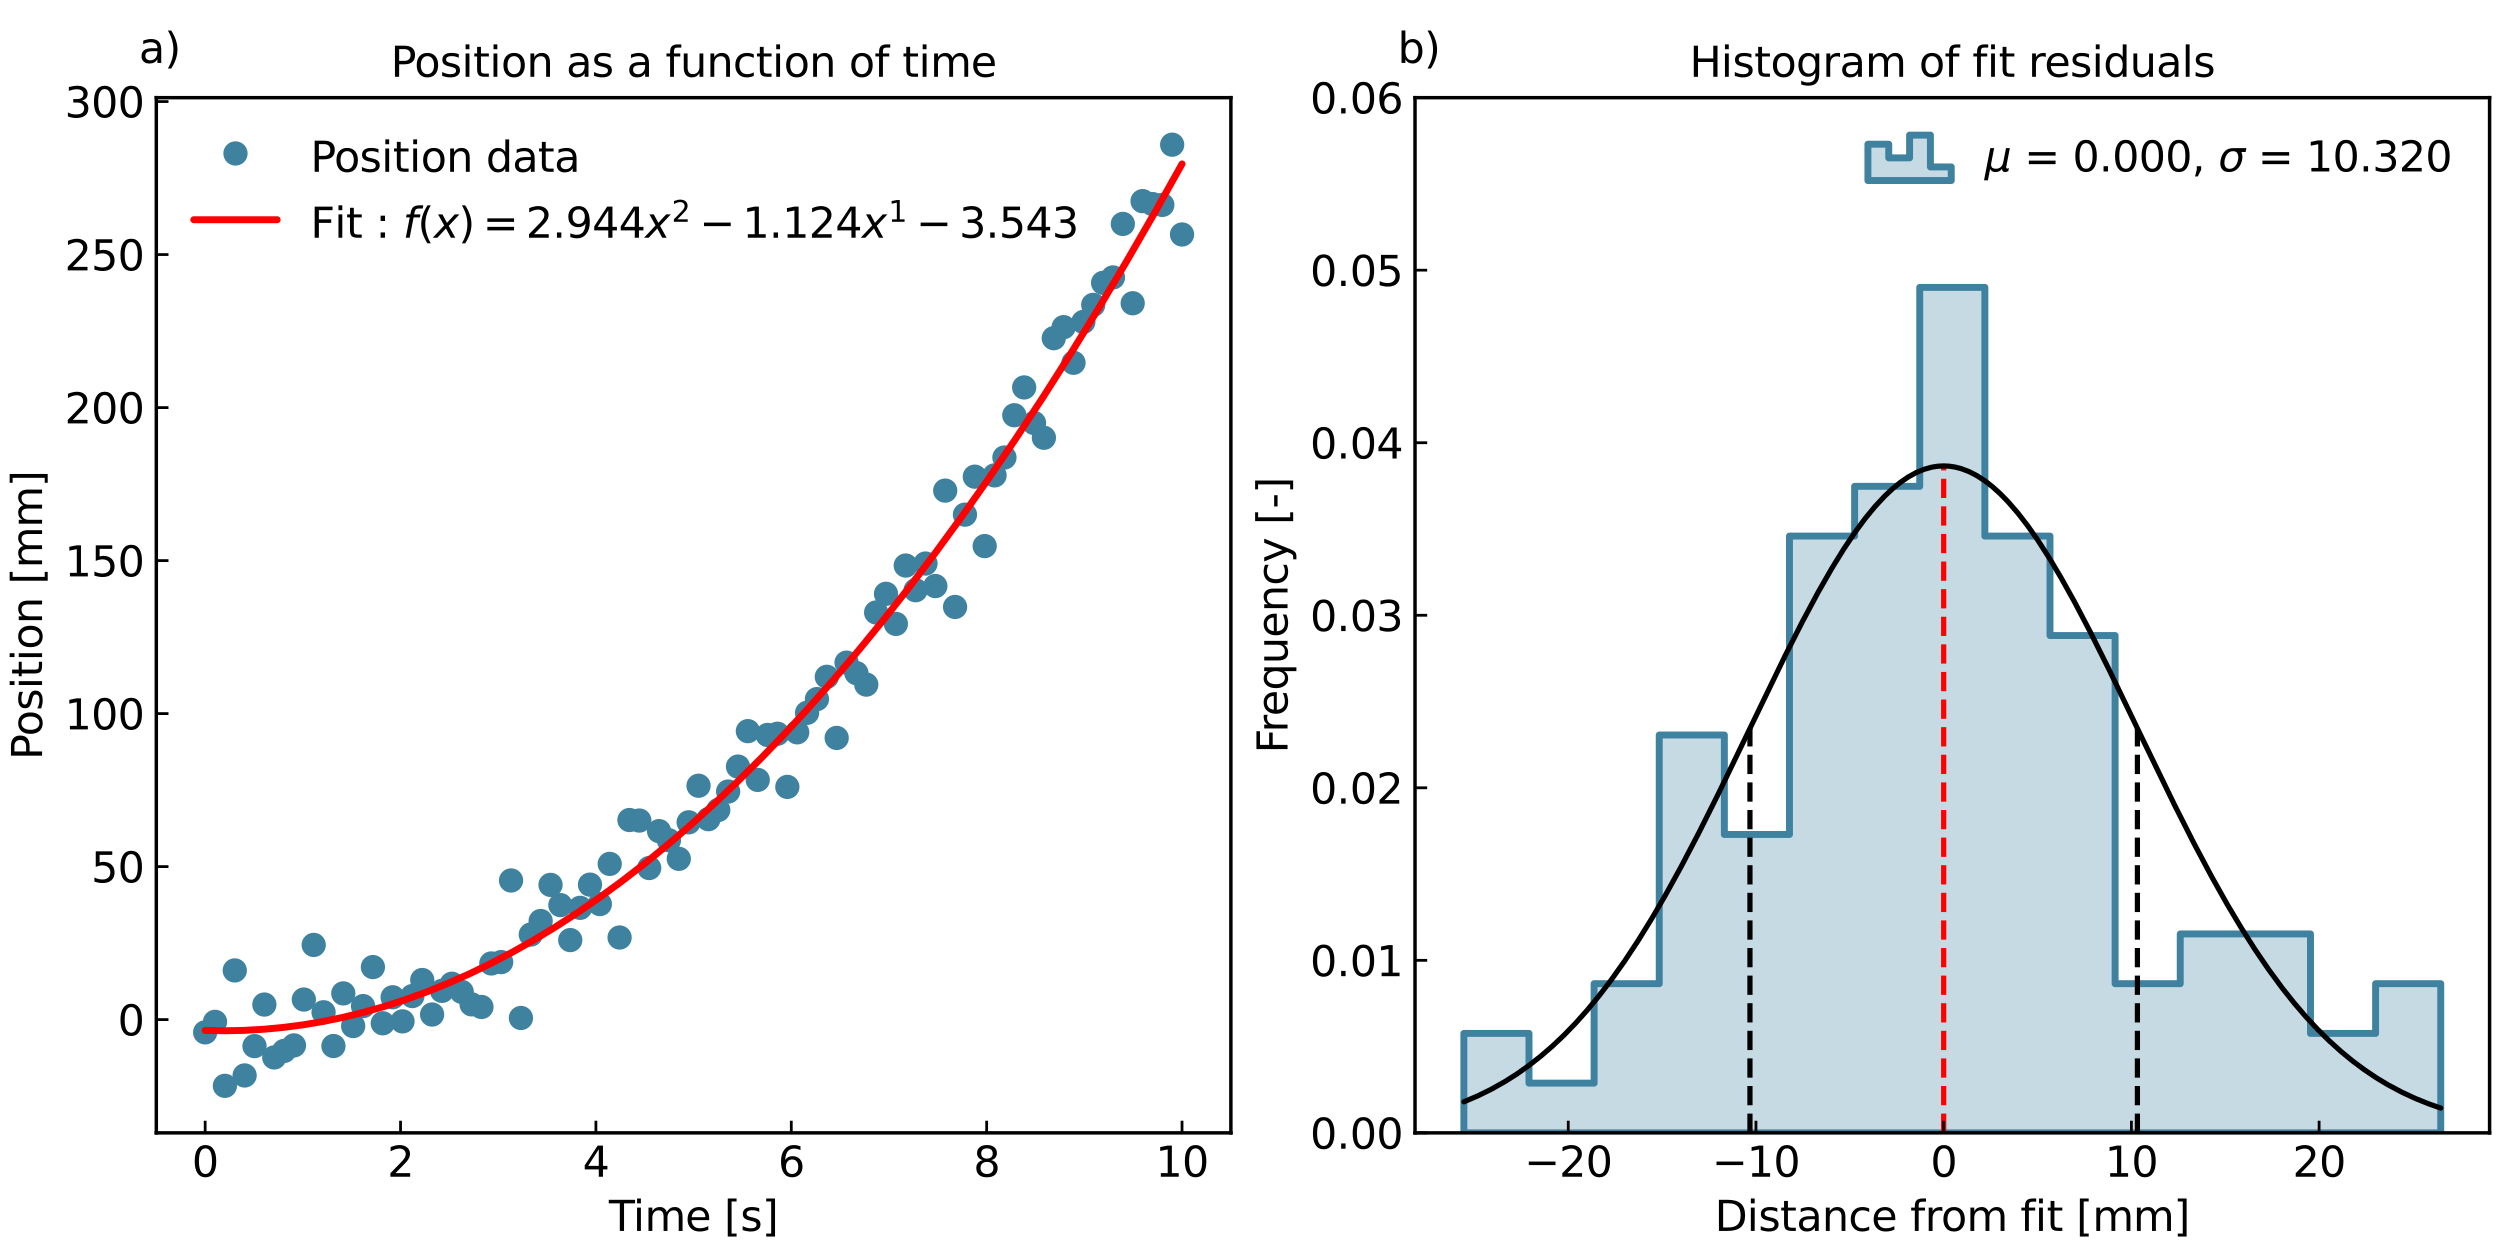<?xml version="1.0" encoding="utf-8" standalone="no"?>
<!DOCTYPE svg PUBLIC "-//W3C//DTD SVG 1.1//EN"
  "http://www.w3.org/Graphics/SVG/1.1/DTD/svg11.dtd">
<svg xmlns:xlink="http://www.w3.org/1999/xlink" width="720pt" height="360pt" viewBox="0 0 720 360" xmlns="http://www.w3.org/2000/svg" version="1.1">
 <defs>
  <style type="text/css">*{stroke-linejoin: round; stroke-linecap: butt}</style>
 </defs>
 <g id="figure_1">
  <g id="patch_1">
   <path d="M 0 360 
L 720 360 
L 720 0 
L 0 0 
z
" style="fill: #ffffff"/>
  </g>
  <g id="axes_1">
   <g id="patch_2">
    <path d="M 45.019 326.272 
L 354.493 326.272 
L 354.493 28.119 
L 45.019 28.119 
z
" style="fill: #ffffff"/>
   </g>
   <g id="matplotlib.axis_1">
    <g id="xtick_1">
     <g id="line2d_1">
      <defs>
       <path id="maa15390a62" d="M 0 0 
L 0 -3.5 
" style="stroke: #000000; stroke-width: 0.8"/>
      </defs>
      <g>
       <use xlink:href="#maa15390a62" x="59.086" y="326.272" style="stroke: #000000; stroke-width: 0.8"/>
      </g>
     </g>
     <g id="text_1">
      <!-- 0 -->
      <g transform="translate(55.268 338.89) scale(0.12 -0.12)">
       <defs>
        <path id="DejaVuSans-30" d="M 2034 4250 
Q 1547 4250 1301 3770 
Q 1056 3291 1056 2328 
Q 1056 1369 1301 889 
Q 1547 409 2034 409 
Q 2525 409 2770 889 
Q 3016 1369 3016 2328 
Q 3016 3291 2770 3770 
Q 2525 4250 2034 4250 
z
M 2034 4750 
Q 2819 4750 3233 4129 
Q 3647 3509 3647 2328 
Q 3647 1150 3233 529 
Q 2819 -91 2034 -91 
Q 1250 -91 836 529 
Q 422 1150 422 2328 
Q 422 3509 836 4129 
Q 1250 4750 2034 4750 
z
" transform="scale(0.016)"/>
       </defs>
       <use xlink:href="#DejaVuSans-30"/>
      </g>
     </g>
    </g>
    <g id="xtick_2">
     <g id="line2d_2">
      <g>
       <use xlink:href="#maa15390a62" x="115.354" y="326.272" style="stroke: #000000; stroke-width: 0.8"/>
      </g>
     </g>
     <g id="text_2">
      <!-- 2 -->
      <g transform="translate(111.537 338.89) scale(0.12 -0.12)">
       <defs>
        <path id="DejaVuSans-32" d="M 1228 531 
L 3431 531 
L 3431 0 
L 469 0 
L 469 531 
Q 828 903 1448 1529 
Q 2069 2156 2228 2338 
Q 2531 2678 2651 2914 
Q 2772 3150 2772 3378 
Q 2772 3750 2511 3984 
Q 2250 4219 1831 4219 
Q 1534 4219 1204 4116 
Q 875 4013 500 3803 
L 500 4441 
Q 881 4594 1212 4672 
Q 1544 4750 1819 4750 
Q 2544 4750 2975 4387 
Q 3406 4025 3406 3419 
Q 3406 3131 3298 2873 
Q 3191 2616 2906 2266 
Q 2828 2175 2409 1742 
Q 1991 1309 1228 531 
z
" transform="scale(0.016)"/>
       </defs>
       <use xlink:href="#DejaVuSans-32"/>
      </g>
     </g>
    </g>
    <g id="xtick_3">
     <g id="line2d_3">
      <g>
       <use xlink:href="#maa15390a62" x="171.622" y="326.272" style="stroke: #000000; stroke-width: 0.8"/>
      </g>
     </g>
     <g id="text_3">
      <!-- 4 -->
      <g transform="translate(167.805 338.89) scale(0.12 -0.12)">
       <defs>
        <path id="DejaVuSans-34" d="M 2419 4116 
L 825 1625 
L 2419 1625 
L 2419 4116 
z
M 2253 4666 
L 3047 4666 
L 3047 1625 
L 3713 1625 
L 3713 1100 
L 3047 1100 
L 3047 0 
L 2419 0 
L 2419 1100 
L 313 1100 
L 313 1709 
L 2253 4666 
z
" transform="scale(0.016)"/>
       </defs>
       <use xlink:href="#DejaVuSans-34"/>
      </g>
     </g>
    </g>
    <g id="xtick_4">
     <g id="line2d_4">
      <g>
       <use xlink:href="#maa15390a62" x="227.89" y="326.272" style="stroke: #000000; stroke-width: 0.8"/>
      </g>
     </g>
     <g id="text_4">
      <!-- 6 -->
      <g transform="translate(224.073 338.89) scale(0.12 -0.12)">
       <defs>
        <path id="DejaVuSans-36" d="M 2113 2584 
Q 1688 2584 1439 2293 
Q 1191 2003 1191 1497 
Q 1191 994 1439 701 
Q 1688 409 2113 409 
Q 2538 409 2786 701 
Q 3034 994 3034 1497 
Q 3034 2003 2786 2293 
Q 2538 2584 2113 2584 
z
M 3366 4563 
L 3366 3988 
Q 3128 4100 2886 4159 
Q 2644 4219 2406 4219 
Q 1781 4219 1451 3797 
Q 1122 3375 1075 2522 
Q 1259 2794 1537 2939 
Q 1816 3084 2150 3084 
Q 2853 3084 3261 2657 
Q 3669 2231 3669 1497 
Q 3669 778 3244 343 
Q 2819 -91 2113 -91 
Q 1303 -91 875 529 
Q 447 1150 447 2328 
Q 447 3434 972 4092 
Q 1497 4750 2381 4750 
Q 2619 4750 2861 4703 
Q 3103 4656 3366 4563 
z
" transform="scale(0.016)"/>
       </defs>
       <use xlink:href="#DejaVuSans-36"/>
      </g>
     </g>
    </g>
    <g id="xtick_5">
     <g id="line2d_5">
      <g>
       <use xlink:href="#maa15390a62" x="284.158" y="326.272" style="stroke: #000000; stroke-width: 0.8"/>
      </g>
     </g>
     <g id="text_5">
      <!-- 8 -->
      <g transform="translate(280.341 338.89) scale(0.12 -0.12)">
       <defs>
        <path id="DejaVuSans-38" d="M 2034 2216 
Q 1584 2216 1326 1975 
Q 1069 1734 1069 1313 
Q 1069 891 1326 650 
Q 1584 409 2034 409 
Q 2484 409 2743 651 
Q 3003 894 3003 1313 
Q 3003 1734 2745 1975 
Q 2488 2216 2034 2216 
z
M 1403 2484 
Q 997 2584 770 2862 
Q 544 3141 544 3541 
Q 544 4100 942 4425 
Q 1341 4750 2034 4750 
Q 2731 4750 3128 4425 
Q 3525 4100 3525 3541 
Q 3525 3141 3298 2862 
Q 3072 2584 2669 2484 
Q 3125 2378 3379 2068 
Q 3634 1759 3634 1313 
Q 3634 634 3220 271 
Q 2806 -91 2034 -91 
Q 1263 -91 848 271 
Q 434 634 434 1313 
Q 434 1759 690 2068 
Q 947 2378 1403 2484 
z
M 1172 3481 
Q 1172 3119 1398 2916 
Q 1625 2713 2034 2713 
Q 2441 2713 2670 2916 
Q 2900 3119 2900 3481 
Q 2900 3844 2670 4047 
Q 2441 4250 2034 4250 
Q 1625 4250 1398 4047 
Q 1172 3844 1172 3481 
z
" transform="scale(0.016)"/>
       </defs>
       <use xlink:href="#DejaVuSans-38"/>
      </g>
     </g>
    </g>
    <g id="xtick_6">
     <g id="line2d_6">
      <g>
       <use xlink:href="#maa15390a62" x="340.426" y="326.272" style="stroke: #000000; stroke-width: 0.8"/>
      </g>
     </g>
     <g id="text_6">
      <!-- 10 -->
      <g transform="translate(332.791 338.89) scale(0.12 -0.12)">
       <defs>
        <path id="DejaVuSans-31" d="M 794 531 
L 1825 531 
L 1825 4091 
L 703 3866 
L 703 4441 
L 1819 4666 
L 2450 4666 
L 2450 531 
L 3481 531 
L 3481 0 
L 794 0 
L 794 531 
z
" transform="scale(0.016)"/>
       </defs>
       <use xlink:href="#DejaVuSans-31"/>
       <use xlink:href="#DejaVuSans-30" x="63.623"/>
      </g>
     </g>
    </g>
    <g id="text_7">
     <!-- Time [s] -->
     <g transform="translate(175.361 354.504) scale(0.12 -0.12)">
      <defs>
       <path id="DejaVuSans-54" d="M -19 4666 
L 3928 4666 
L 3928 4134 
L 2272 4134 
L 2272 0 
L 1638 0 
L 1638 4134 
L -19 4134 
L -19 4666 
z
" transform="scale(0.016)"/>
       <path id="DejaVuSans-69" d="M 603 3500 
L 1178 3500 
L 1178 0 
L 603 0 
L 603 3500 
z
M 603 4863 
L 1178 4863 
L 1178 4134 
L 603 4134 
L 603 4863 
z
" transform="scale(0.016)"/>
       <path id="DejaVuSans-6d" d="M 3328 2828 
Q 3544 3216 3844 3400 
Q 4144 3584 4550 3584 
Q 5097 3584 5394 3201 
Q 5691 2819 5691 2113 
L 5691 0 
L 5113 0 
L 5113 2094 
Q 5113 2597 4934 2840 
Q 4756 3084 4391 3084 
Q 3944 3084 3684 2787 
Q 3425 2491 3425 1978 
L 3425 0 
L 2847 0 
L 2847 2094 
Q 2847 2600 2669 2842 
Q 2491 3084 2119 3084 
Q 1678 3084 1418 2786 
Q 1159 2488 1159 1978 
L 1159 0 
L 581 0 
L 581 3500 
L 1159 3500 
L 1159 2956 
Q 1356 3278 1631 3431 
Q 1906 3584 2284 3584 
Q 2666 3584 2933 3390 
Q 3200 3197 3328 2828 
z
" transform="scale(0.016)"/>
       <path id="DejaVuSans-65" d="M 3597 1894 
L 3597 1613 
L 953 1613 
Q 991 1019 1311 708 
Q 1631 397 2203 397 
Q 2534 397 2845 478 
Q 3156 559 3463 722 
L 3463 178 
Q 3153 47 2828 -22 
Q 2503 -91 2169 -91 
Q 1331 -91 842 396 
Q 353 884 353 1716 
Q 353 2575 817 3079 
Q 1281 3584 2069 3584 
Q 2775 3584 3186 3129 
Q 3597 2675 3597 1894 
z
M 3022 2063 
Q 3016 2534 2758 2815 
Q 2500 3097 2075 3097 
Q 1594 3097 1305 2825 
Q 1016 2553 972 2059 
L 3022 2063 
z
" transform="scale(0.016)"/>
       <path id="DejaVuSans-20" transform="scale(0.016)"/>
       <path id="DejaVuSans-5b" d="M 550 4863 
L 1875 4863 
L 1875 4416 
L 1125 4416 
L 1125 -397 
L 1875 -397 
L 1875 -844 
L 550 -844 
L 550 4863 
z
" transform="scale(0.016)"/>
       <path id="DejaVuSans-73" d="M 2834 3397 
L 2834 2853 
Q 2591 2978 2328 3040 
Q 2066 3103 1784 3103 
Q 1356 3103 1142 2972 
Q 928 2841 928 2578 
Q 928 2378 1081 2264 
Q 1234 2150 1697 2047 
L 1894 2003 
Q 2506 1872 2764 1633 
Q 3022 1394 3022 966 
Q 3022 478 2636 193 
Q 2250 -91 1575 -91 
Q 1294 -91 989 -36 
Q 684 19 347 128 
L 347 722 
Q 666 556 975 473 
Q 1284 391 1588 391 
Q 1994 391 2212 530 
Q 2431 669 2431 922 
Q 2431 1156 2273 1281 
Q 2116 1406 1581 1522 
L 1381 1569 
Q 847 1681 609 1914 
Q 372 2147 372 2553 
Q 372 3047 722 3315 
Q 1072 3584 1716 3584 
Q 2034 3584 2315 3537 
Q 2597 3491 2834 3397 
z
" transform="scale(0.016)"/>
       <path id="DejaVuSans-5d" d="M 1947 4863 
L 1947 -844 
L 622 -844 
L 622 -397 
L 1369 -397 
L 1369 4416 
L 622 4416 
L 622 4863 
L 1947 4863 
z
" transform="scale(0.016)"/>
      </defs>
      <use xlink:href="#DejaVuSans-54"/>
      <use xlink:href="#DejaVuSans-69" x="57.959"/>
      <use xlink:href="#DejaVuSans-6d" x="85.742"/>
      <use xlink:href="#DejaVuSans-65" x="183.154"/>
      <use xlink:href="#DejaVuSans-20" x="244.678"/>
      <use xlink:href="#DejaVuSans-5b" x="276.465"/>
      <use xlink:href="#DejaVuSans-73" x="315.479"/>
      <use xlink:href="#DejaVuSans-5d" x="367.578"/>
     </g>
    </g>
   </g>
   <g id="matplotlib.axis_2">
    <g id="ytick_1">
     <g id="line2d_7">
      <defs>
       <path id="m9b44c874b3" d="M 0 0 
L 3.5 0 
" style="stroke: #000000; stroke-width: 0.8"/>
      </defs>
      <g>
       <use xlink:href="#m9b44c874b3" x="45.019" y="293.645" style="stroke: #000000; stroke-width: 0.8"/>
      </g>
     </g>
     <g id="text_8">
      <!-- 0 -->
      <g transform="translate(33.884 298.204) scale(0.12 -0.12)">
       <use xlink:href="#DejaVuSans-30"/>
      </g>
     </g>
    </g>
    <g id="ytick_2">
     <g id="line2d_8">
      <g>
       <use xlink:href="#m9b44c874b3" x="45.019" y="249.579" style="stroke: #000000; stroke-width: 0.8"/>
      </g>
     </g>
     <g id="text_9">
      <!-- 50 -->
      <g transform="translate(26.249 254.139) scale(0.12 -0.12)">
       <defs>
        <path id="DejaVuSans-35" d="M 691 4666 
L 3169 4666 
L 3169 4134 
L 1269 4134 
L 1269 2991 
Q 1406 3038 1543 3061 
Q 1681 3084 1819 3084 
Q 2600 3084 3056 2656 
Q 3513 2228 3513 1497 
Q 3513 744 3044 326 
Q 2575 -91 1722 -91 
Q 1428 -91 1123 -41 
Q 819 9 494 109 
L 494 744 
Q 775 591 1075 516 
Q 1375 441 1709 441 
Q 2250 441 2565 725 
Q 2881 1009 2881 1497 
Q 2881 1984 2565 2268 
Q 2250 2553 1709 2553 
Q 1456 2553 1204 2497 
Q 953 2441 691 2322 
L 691 4666 
z
" transform="scale(0.016)"/>
       </defs>
       <use xlink:href="#DejaVuSans-35"/>
       <use xlink:href="#DejaVuSans-30" x="63.623"/>
      </g>
     </g>
    </g>
    <g id="ytick_3">
     <g id="line2d_9">
      <g>
       <use xlink:href="#m9b44c874b3" x="45.019" y="205.514" style="stroke: #000000; stroke-width: 0.8"/>
      </g>
     </g>
     <g id="text_10">
      <!-- 100 -->
      <g transform="translate(18.614 210.073) scale(0.12 -0.12)">
       <use xlink:href="#DejaVuSans-31"/>
       <use xlink:href="#DejaVuSans-30" x="63.623"/>
       <use xlink:href="#DejaVuSans-30" x="127.246"/>
      </g>
     </g>
    </g>
    <g id="ytick_4">
     <g id="line2d_10">
      <g>
       <use xlink:href="#m9b44c874b3" x="45.019" y="161.448" style="stroke: #000000; stroke-width: 0.8"/>
      </g>
     </g>
     <g id="text_11">
      <!-- 150 -->
      <g transform="translate(18.614 166.007) scale(0.12 -0.12)">
       <use xlink:href="#DejaVuSans-31"/>
       <use xlink:href="#DejaVuSans-35" x="63.623"/>
       <use xlink:href="#DejaVuSans-30" x="127.246"/>
      </g>
     </g>
    </g>
    <g id="ytick_5">
     <g id="line2d_11">
      <g>
       <use xlink:href="#m9b44c874b3" x="45.019" y="117.383" style="stroke: #000000; stroke-width: 0.8"/>
      </g>
     </g>
     <g id="text_12">
      <!-- 200 -->
      <g transform="translate(18.614 121.942) scale(0.12 -0.12)">
       <use xlink:href="#DejaVuSans-32"/>
       <use xlink:href="#DejaVuSans-30" x="63.623"/>
       <use xlink:href="#DejaVuSans-30" x="127.246"/>
      </g>
     </g>
    </g>
    <g id="ytick_6">
     <g id="line2d_12">
      <g>
       <use xlink:href="#m9b44c874b3" x="45.019" y="73.317" style="stroke: #000000; stroke-width: 0.8"/>
      </g>
     </g>
     <g id="text_13">
      <!-- 250 -->
      <g transform="translate(18.614 77.876) scale(0.12 -0.12)">
       <use xlink:href="#DejaVuSans-32"/>
       <use xlink:href="#DejaVuSans-35" x="63.623"/>
       <use xlink:href="#DejaVuSans-30" x="127.246"/>
      </g>
     </g>
    </g>
    <g id="ytick_7">
     <g id="line2d_13">
      <g>
       <use xlink:href="#m9b44c874b3" x="45.019" y="29.251" style="stroke: #000000; stroke-width: 0.8"/>
      </g>
     </g>
     <g id="text_14">
      <!-- 300 -->
      <g transform="translate(18.614 33.81) scale(0.12 -0.12)">
       <defs>
        <path id="DejaVuSans-33" d="M 2597 2516 
Q 3050 2419 3304 2112 
Q 3559 1806 3559 1356 
Q 3559 666 3084 287 
Q 2609 -91 1734 -91 
Q 1441 -91 1130 -33 
Q 819 25 488 141 
L 488 750 
Q 750 597 1062 519 
Q 1375 441 1716 441 
Q 2309 441 2620 675 
Q 2931 909 2931 1356 
Q 2931 1769 2642 2001 
Q 2353 2234 1838 2234 
L 1294 2234 
L 1294 2753 
L 1863 2753 
Q 2328 2753 2575 2939 
Q 2822 3125 2822 3475 
Q 2822 3834 2567 4026 
Q 2313 4219 1838 4219 
Q 1578 4219 1281 4162 
Q 984 4106 628 3988 
L 628 4550 
Q 988 4650 1302 4700 
Q 1616 4750 1894 4750 
Q 2613 4750 3031 4423 
Q 3450 4097 3450 3541 
Q 3450 3153 3228 2886 
Q 3006 2619 2597 2516 
z
" transform="scale(0.016)"/>
       </defs>
       <use xlink:href="#DejaVuSans-33"/>
       <use xlink:href="#DejaVuSans-30" x="63.623"/>
       <use xlink:href="#DejaVuSans-30" x="127.246"/>
      </g>
     </g>
    </g>
    <g id="text_15">
     <!-- Position [mm] -->
     <g transform="translate(12.118 218.83) rotate(-90) scale(0.12 -0.12)">
      <defs>
       <path id="DejaVuSans-50" d="M 1259 4147 
L 1259 2394 
L 2053 2394 
Q 2494 2394 2734 2622 
Q 2975 2850 2975 3272 
Q 2975 3691 2734 3919 
Q 2494 4147 2053 4147 
L 1259 4147 
z
M 628 4666 
L 2053 4666 
Q 2838 4666 3239 4311 
Q 3641 3956 3641 3272 
Q 3641 2581 3239 2228 
Q 2838 1875 2053 1875 
L 1259 1875 
L 1259 0 
L 628 0 
L 628 4666 
z
" transform="scale(0.016)"/>
       <path id="DejaVuSans-6f" d="M 1959 3097 
Q 1497 3097 1228 2736 
Q 959 2375 959 1747 
Q 959 1119 1226 758 
Q 1494 397 1959 397 
Q 2419 397 2687 759 
Q 2956 1122 2956 1747 
Q 2956 2369 2687 2733 
Q 2419 3097 1959 3097 
z
M 1959 3584 
Q 2709 3584 3137 3096 
Q 3566 2609 3566 1747 
Q 3566 888 3137 398 
Q 2709 -91 1959 -91 
Q 1206 -91 779 398 
Q 353 888 353 1747 
Q 353 2609 779 3096 
Q 1206 3584 1959 3584 
z
" transform="scale(0.016)"/>
       <path id="DejaVuSans-74" d="M 1172 4494 
L 1172 3500 
L 2356 3500 
L 2356 3053 
L 1172 3053 
L 1172 1153 
Q 1172 725 1289 603 
Q 1406 481 1766 481 
L 2356 481 
L 2356 0 
L 1766 0 
Q 1100 0 847 248 
Q 594 497 594 1153 
L 594 3053 
L 172 3053 
L 172 3500 
L 594 3500 
L 594 4494 
L 1172 4494 
z
" transform="scale(0.016)"/>
       <path id="DejaVuSans-6e" d="M 3513 2113 
L 3513 0 
L 2938 0 
L 2938 2094 
Q 2938 2591 2744 2837 
Q 2550 3084 2163 3084 
Q 1697 3084 1428 2787 
Q 1159 2491 1159 1978 
L 1159 0 
L 581 0 
L 581 3500 
L 1159 3500 
L 1159 2956 
Q 1366 3272 1645 3428 
Q 1925 3584 2291 3584 
Q 2894 3584 3203 3211 
Q 3513 2838 3513 2113 
z
" transform="scale(0.016)"/>
      </defs>
      <use xlink:href="#DejaVuSans-50"/>
      <use xlink:href="#DejaVuSans-6f" x="56.678"/>
      <use xlink:href="#DejaVuSans-73" x="117.859"/>
      <use xlink:href="#DejaVuSans-69" x="169.959"/>
      <use xlink:href="#DejaVuSans-74" x="197.742"/>
      <use xlink:href="#DejaVuSans-69" x="236.951"/>
      <use xlink:href="#DejaVuSans-6f" x="264.734"/>
      <use xlink:href="#DejaVuSans-6e" x="325.916"/>
      <use xlink:href="#DejaVuSans-20" x="389.295"/>
      <use xlink:href="#DejaVuSans-5b" x="421.082"/>
      <use xlink:href="#DejaVuSans-6d" x="460.096"/>
      <use xlink:href="#DejaVuSans-6d" x="557.508"/>
      <use xlink:href="#DejaVuSans-5d" x="654.92"/>
     </g>
    </g>
   </g>
   <g id="line2d_14">
    <defs>
     <path id="m0a8b192fcc" d="M 0 3.5 
C 0.928 3.5 1.819 3.131 2.475 2.475 
C 3.131 1.819 3.5 0.928 3.5 0 
C 3.5 -0.928 3.131 -1.819 2.475 -2.475 
C 1.819 -3.131 0.928 -3.5 0 -3.5 
C -0.928 -3.5 -1.819 -3.131 -2.475 -2.475 
C -3.131 -1.819 -3.5 -0.928 -3.5 0 
C -3.5 0.928 -3.131 1.819 -2.475 2.475 
C -1.819 3.131 -0.928 3.5 0 3.5 
z
" style="stroke: #000000; stroke-opacity: 0"/>
    </defs>
    <g clip-path="url(#p949693a9de)">
     <use xlink:href="#m0a8b192fcc" x="59.086" y="297.318" style="fill: #3e82a0; stroke: #000000; stroke-opacity: 0"/>
     <use xlink:href="#m0a8b192fcc" x="61.928" y="294.292" style="fill: #3e82a0; stroke: #000000; stroke-opacity: 0"/>
     <use xlink:href="#m0a8b192fcc" x="64.77" y="312.72" style="fill: #3e82a0; stroke: #000000; stroke-opacity: 0"/>
     <use xlink:href="#m0a8b192fcc" x="67.611" y="279.481" style="fill: #3e82a0; stroke: #000000; stroke-opacity: 0"/>
     <use xlink:href="#m0a8b192fcc" x="70.453" y="309.731" style="fill: #3e82a0; stroke: #000000; stroke-opacity: 0"/>
     <use xlink:href="#m0a8b192fcc" x="73.295" y="301.279" style="fill: #3e82a0; stroke: #000000; stroke-opacity: 0"/>
     <use xlink:href="#m0a8b192fcc" x="76.137" y="289.31" style="fill: #3e82a0; stroke: #000000; stroke-opacity: 0"/>
     <use xlink:href="#m0a8b192fcc" x="78.979" y="304.544" style="fill: #3e82a0; stroke: #000000; stroke-opacity: 0"/>
     <use xlink:href="#m0a8b192fcc" x="81.821" y="302.667" style="fill: #3e82a0; stroke: #000000; stroke-opacity: 0"/>
     <use xlink:href="#m0a8b192fcc" x="84.662" y="301.074" style="fill: #3e82a0; stroke: #000000; stroke-opacity: 0"/>
     <use xlink:href="#m0a8b192fcc" x="87.504" y="287.868" style="fill: #3e82a0; stroke: #000000; stroke-opacity: 0"/>
     <use xlink:href="#m0a8b192fcc" x="90.346" y="272.138" style="fill: #3e82a0; stroke: #000000; stroke-opacity: 0"/>
     <use xlink:href="#m0a8b192fcc" x="93.188" y="291.531" style="fill: #3e82a0; stroke: #000000; stroke-opacity: 0"/>
     <use xlink:href="#m0a8b192fcc" x="96.03" y="301.253" style="fill: #3e82a0; stroke: #000000; stroke-opacity: 0"/>
     <use xlink:href="#m0a8b192fcc" x="98.871" y="286.1" style="fill: #3e82a0; stroke: #000000; stroke-opacity: 0"/>
     <use xlink:href="#m0a8b192fcc" x="101.713" y="295.5" style="fill: #3e82a0; stroke: #000000; stroke-opacity: 0"/>
     <use xlink:href="#m0a8b192fcc" x="104.555" y="289.756" style="fill: #3e82a0; stroke: #000000; stroke-opacity: 0"/>
     <use xlink:href="#m0a8b192fcc" x="107.397" y="278.52" style="fill: #3e82a0; stroke: #000000; stroke-opacity: 0"/>
     <use xlink:href="#m0a8b192fcc" x="110.239" y="294.701" style="fill: #3e82a0; stroke: #000000; stroke-opacity: 0"/>
     <use xlink:href="#m0a8b192fcc" x="113.081" y="287.21" style="fill: #3e82a0; stroke: #000000; stroke-opacity: 0"/>
     <use xlink:href="#m0a8b192fcc" x="115.922" y="294.154" style="fill: #3e82a0; stroke: #000000; stroke-opacity: 0"/>
     <use xlink:href="#m0a8b192fcc" x="118.764" y="286.866" style="fill: #3e82a0; stroke: #000000; stroke-opacity: 0"/>
     <use xlink:href="#m0a8b192fcc" x="121.606" y="282.244" style="fill: #3e82a0; stroke: #000000; stroke-opacity: 0"/>
     <use xlink:href="#m0a8b192fcc" x="124.448" y="292.184" style="fill: #3e82a0; stroke: #000000; stroke-opacity: 0"/>
     <use xlink:href="#m0a8b192fcc" x="127.29" y="285.366" style="fill: #3e82a0; stroke: #000000; stroke-opacity: 0"/>
     <use xlink:href="#m0a8b192fcc" x="130.131" y="283.318" style="fill: #3e82a0; stroke: #000000; stroke-opacity: 0"/>
     <use xlink:href="#m0a8b192fcc" x="132.973" y="285.658" style="fill: #3e82a0; stroke: #000000; stroke-opacity: 0"/>
     <use xlink:href="#m0a8b192fcc" x="135.815" y="289.253" style="fill: #3e82a0; stroke: #000000; stroke-opacity: 0"/>
     <use xlink:href="#m0a8b192fcc" x="138.657" y="290.006" style="fill: #3e82a0; stroke: #000000; stroke-opacity: 0"/>
     <use xlink:href="#m0a8b192fcc" x="141.499" y="277.474" style="fill: #3e82a0; stroke: #000000; stroke-opacity: 0"/>
     <use xlink:href="#m0a8b192fcc" x="144.341" y="277.079" style="fill: #3e82a0; stroke: #000000; stroke-opacity: 0"/>
     <use xlink:href="#m0a8b192fcc" x="147.182" y="253.575" style="fill: #3e82a0; stroke: #000000; stroke-opacity: 0"/>
     <use xlink:href="#m0a8b192fcc" x="150.024" y="293.177" style="fill: #3e82a0; stroke: #000000; stroke-opacity: 0"/>
     <use xlink:href="#m0a8b192fcc" x="152.866" y="269.15" style="fill: #3e82a0; stroke: #000000; stroke-opacity: 0"/>
     <use xlink:href="#m0a8b192fcc" x="155.708" y="265.249" style="fill: #3e82a0; stroke: #000000; stroke-opacity: 0"/>
     <use xlink:href="#m0a8b192fcc" x="158.55" y="254.848" style="fill: #3e82a0; stroke: #000000; stroke-opacity: 0"/>
     <use xlink:href="#m0a8b192fcc" x="161.391" y="260.671" style="fill: #3e82a0; stroke: #000000; stroke-opacity: 0"/>
     <use xlink:href="#m0a8b192fcc" x="164.233" y="270.742" style="fill: #3e82a0; stroke: #000000; stroke-opacity: 0"/>
     <use xlink:href="#m0a8b192fcc" x="167.075" y="261.457" style="fill: #3e82a0; stroke: #000000; stroke-opacity: 0"/>
     <use xlink:href="#m0a8b192fcc" x="169.917" y="254.778" style="fill: #3e82a0; stroke: #000000; stroke-opacity: 0"/>
     <use xlink:href="#m0a8b192fcc" x="172.759" y="260.368" style="fill: #3e82a0; stroke: #000000; stroke-opacity: 0"/>
     <use xlink:href="#m0a8b192fcc" x="175.601" y="248.803" style="fill: #3e82a0; stroke: #000000; stroke-opacity: 0"/>
     <use xlink:href="#m0a8b192fcc" x="178.442" y="270.001" style="fill: #3e82a0; stroke: #000000; stroke-opacity: 0"/>
     <use xlink:href="#m0a8b192fcc" x="181.284" y="236.165" style="fill: #3e82a0; stroke: #000000; stroke-opacity: 0"/>
     <use xlink:href="#m0a8b192fcc" x="184.126" y="236.318" style="fill: #3e82a0; stroke: #000000; stroke-opacity: 0"/>
     <use xlink:href="#m0a8b192fcc" x="186.968" y="249.989" style="fill: #3e82a0; stroke: #000000; stroke-opacity: 0"/>
     <use xlink:href="#m0a8b192fcc" x="189.81" y="239.366" style="fill: #3e82a0; stroke: #000000; stroke-opacity: 0"/>
     <use xlink:href="#m0a8b192fcc" x="192.652" y="242" style="fill: #3e82a0; stroke: #000000; stroke-opacity: 0"/>
     <use xlink:href="#m0a8b192fcc" x="195.493" y="247.345" style="fill: #3e82a0; stroke: #000000; stroke-opacity: 0"/>
     <use xlink:href="#m0a8b192fcc" x="198.335" y="236.826" style="fill: #3e82a0; stroke: #000000; stroke-opacity: 0"/>
     <use xlink:href="#m0a8b192fcc" x="201.177" y="226.29" style="fill: #3e82a0; stroke: #000000; stroke-opacity: 0"/>
     <use xlink:href="#m0a8b192fcc" x="204.019" y="235.919" style="fill: #3e82a0; stroke: #000000; stroke-opacity: 0"/>
     <use xlink:href="#m0a8b192fcc" x="206.861" y="233.27" style="fill: #3e82a0; stroke: #000000; stroke-opacity: 0"/>
     <use xlink:href="#m0a8b192fcc" x="209.702" y="227.962" style="fill: #3e82a0; stroke: #000000; stroke-opacity: 0"/>
     <use xlink:href="#m0a8b192fcc" x="212.544" y="220.776" style="fill: #3e82a0; stroke: #000000; stroke-opacity: 0"/>
     <use xlink:href="#m0a8b192fcc" x="215.386" y="210.568" style="fill: #3e82a0; stroke: #000000; stroke-opacity: 0"/>
     <use xlink:href="#m0a8b192fcc" x="218.228" y="224.612" style="fill: #3e82a0; stroke: #000000; stroke-opacity: 0"/>
     <use xlink:href="#m0a8b192fcc" x="221.07" y="211.667" style="fill: #3e82a0; stroke: #000000; stroke-opacity: 0"/>
     <use xlink:href="#m0a8b192fcc" x="223.912" y="211.319" style="fill: #3e82a0; stroke: #000000; stroke-opacity: 0"/>
     <use xlink:href="#m0a8b192fcc" x="226.753" y="226.626" style="fill: #3e82a0; stroke: #000000; stroke-opacity: 0"/>
     <use xlink:href="#m0a8b192fcc" x="229.595" y="210.909" style="fill: #3e82a0; stroke: #000000; stroke-opacity: 0"/>
     <use xlink:href="#m0a8b192fcc" x="232.437" y="205.293" style="fill: #3e82a0; stroke: #000000; stroke-opacity: 0"/>
     <use xlink:href="#m0a8b192fcc" x="235.279" y="201.336" style="fill: #3e82a0; stroke: #000000; stroke-opacity: 0"/>
     <use xlink:href="#m0a8b192fcc" x="238.121" y="194.92" style="fill: #3e82a0; stroke: #000000; stroke-opacity: 0"/>
     <use xlink:href="#m0a8b192fcc" x="240.962" y="212.527" style="fill: #3e82a0; stroke: #000000; stroke-opacity: 0"/>
     <use xlink:href="#m0a8b192fcc" x="243.804" y="190.836" style="fill: #3e82a0; stroke: #000000; stroke-opacity: 0"/>
     <use xlink:href="#m0a8b192fcc" x="246.646" y="193.86" style="fill: #3e82a0; stroke: #000000; stroke-opacity: 0"/>
     <use xlink:href="#m0a8b192fcc" x="249.488" y="197.164" style="fill: #3e82a0; stroke: #000000; stroke-opacity: 0"/>
     <use xlink:href="#m0a8b192fcc" x="252.33" y="176.393" style="fill: #3e82a0; stroke: #000000; stroke-opacity: 0"/>
     <use xlink:href="#m0a8b192fcc" x="255.172" y="171.016" style="fill: #3e82a0; stroke: #000000; stroke-opacity: 0"/>
     <use xlink:href="#m0a8b192fcc" x="258.013" y="179.682" style="fill: #3e82a0; stroke: #000000; stroke-opacity: 0"/>
     <use xlink:href="#m0a8b192fcc" x="260.855" y="162.874" style="fill: #3e82a0; stroke: #000000; stroke-opacity: 0"/>
     <use xlink:href="#m0a8b192fcc" x="263.697" y="169.982" style="fill: #3e82a0; stroke: #000000; stroke-opacity: 0"/>
     <use xlink:href="#m0a8b192fcc" x="266.539" y="162.3" style="fill: #3e82a0; stroke: #000000; stroke-opacity: 0"/>
     <use xlink:href="#m0a8b192fcc" x="269.381" y="168.782" style="fill: #3e82a0; stroke: #000000; stroke-opacity: 0"/>
     <use xlink:href="#m0a8b192fcc" x="272.222" y="141.293" style="fill: #3e82a0; stroke: #000000; stroke-opacity: 0"/>
     <use xlink:href="#m0a8b192fcc" x="275.064" y="174.8" style="fill: #3e82a0; stroke: #000000; stroke-opacity: 0"/>
     <use xlink:href="#m0a8b192fcc" x="277.906" y="148.218" style="fill: #3e82a0; stroke: #000000; stroke-opacity: 0"/>
     <use xlink:href="#m0a8b192fcc" x="280.748" y="137.283" style="fill: #3e82a0; stroke: #000000; stroke-opacity: 0"/>
     <use xlink:href="#m0a8b192fcc" x="283.59" y="157.273" style="fill: #3e82a0; stroke: #000000; stroke-opacity: 0"/>
     <use xlink:href="#m0a8b192fcc" x="286.432" y="136.911" style="fill: #3e82a0; stroke: #000000; stroke-opacity: 0"/>
     <use xlink:href="#m0a8b192fcc" x="289.273" y="131.756" style="fill: #3e82a0; stroke: #000000; stroke-opacity: 0"/>
     <use xlink:href="#m0a8b192fcc" x="292.115" y="119.588" style="fill: #3e82a0; stroke: #000000; stroke-opacity: 0"/>
     <use xlink:href="#m0a8b192fcc" x="294.957" y="111.583" style="fill: #3e82a0; stroke: #000000; stroke-opacity: 0"/>
     <use xlink:href="#m0a8b192fcc" x="297.799" y="121.816" style="fill: #3e82a0; stroke: #000000; stroke-opacity: 0"/>
     <use xlink:href="#m0a8b192fcc" x="300.641" y="126.078" style="fill: #3e82a0; stroke: #000000; stroke-opacity: 0"/>
     <use xlink:href="#m0a8b192fcc" x="303.482" y="97.391" style="fill: #3e82a0; stroke: #000000; stroke-opacity: 0"/>
     <use xlink:href="#m0a8b192fcc" x="306.324" y="94.218" style="fill: #3e82a0; stroke: #000000; stroke-opacity: 0"/>
     <use xlink:href="#m0a8b192fcc" x="309.166" y="104.481" style="fill: #3e82a0; stroke: #000000; stroke-opacity: 0"/>
     <use xlink:href="#m0a8b192fcc" x="312.008" y="92.72" style="fill: #3e82a0; stroke: #000000; stroke-opacity: 0"/>
     <use xlink:href="#m0a8b192fcc" x="314.85" y="87.796" style="fill: #3e82a0; stroke: #000000; stroke-opacity: 0"/>
     <use xlink:href="#m0a8b192fcc" x="317.692" y="81.466" style="fill: #3e82a0; stroke: #000000; stroke-opacity: 0"/>
     <use xlink:href="#m0a8b192fcc" x="320.533" y="79.899" style="fill: #3e82a0; stroke: #000000; stroke-opacity: 0"/>
     <use xlink:href="#m0a8b192fcc" x="323.375" y="64.488" style="fill: #3e82a0; stroke: #000000; stroke-opacity: 0"/>
     <use xlink:href="#m0a8b192fcc" x="326.217" y="87.336" style="fill: #3e82a0; stroke: #000000; stroke-opacity: 0"/>
     <use xlink:href="#m0a8b192fcc" x="329.059" y="57.926" style="fill: #3e82a0; stroke: #000000; stroke-opacity: 0"/>
     <use xlink:href="#m0a8b192fcc" x="331.901" y="58.771" style="fill: #3e82a0; stroke: #000000; stroke-opacity: 0"/>
     <use xlink:href="#m0a8b192fcc" x="334.742" y="59.01" style="fill: #3e82a0; stroke: #000000; stroke-opacity: 0"/>
     <use xlink:href="#m0a8b192fcc" x="337.584" y="41.671" style="fill: #3e82a0; stroke: #000000; stroke-opacity: 0"/>
     <use xlink:href="#m0a8b192fcc" x="340.426" y="67.532" style="fill: #3e82a0; stroke: #000000; stroke-opacity: 0"/>
    </g>
   </g>
   <g id="patch_3">
    <path d="M 45.019 326.272 
L 45.019 28.119 
" style="fill: none; stroke: #000000; stroke-linejoin: miter; stroke-linecap: square"/>
   </g>
   <g id="patch_4">
    <path d="M 354.493 326.272 
L 354.493 28.119 
" style="fill: none; stroke: #000000; stroke-linejoin: miter; stroke-linecap: square"/>
   </g>
   <g id="patch_5">
    <path d="M 45.019 326.272 
L 354.493 326.272 
" style="fill: none; stroke: #000000; stroke-linejoin: miter; stroke-linecap: square"/>
   </g>
   <g id="patch_6">
    <path d="M 45.019 28.119 
L 354.493 28.119 
" style="fill: none; stroke: #000000; stroke-linejoin: miter; stroke-linecap: square"/>
   </g>
   <g id="text_16">
    <!-- a) -->
    <g transform="translate(40.019 18.119) scale(0.12 -0.12)">
     <defs>
      <path id="DejaVuSans-61" d="M 2194 1759 
Q 1497 1759 1228 1600 
Q 959 1441 959 1056 
Q 959 750 1161 570 
Q 1363 391 1709 391 
Q 2188 391 2477 730 
Q 2766 1069 2766 1631 
L 2766 1759 
L 2194 1759 
z
M 3341 1997 
L 3341 0 
L 2766 0 
L 2766 531 
Q 2569 213 2275 61 
Q 1981 -91 1556 -91 
Q 1019 -91 701 211 
Q 384 513 384 1019 
Q 384 1609 779 1909 
Q 1175 2209 1959 2209 
L 2766 2209 
L 2766 2266 
Q 2766 2663 2505 2880 
Q 2244 3097 1772 3097 
Q 1472 3097 1187 3025 
Q 903 2953 641 2809 
L 641 3341 
Q 956 3463 1253 3523 
Q 1550 3584 1831 3584 
Q 2591 3584 2966 3190 
Q 3341 2797 3341 1997 
z
" transform="scale(0.016)"/>
      <path id="DejaVuSans-29" d="M 513 4856 
L 1013 4856 
Q 1481 4119 1714 3412 
Q 1947 2706 1947 2009 
Q 1947 1309 1714 600 
Q 1481 -109 1013 -844 
L 513 -844 
Q 928 -128 1133 580 
Q 1338 1288 1338 2009 
Q 1338 2731 1133 3434 
Q 928 4138 513 4856 
z
" transform="scale(0.016)"/>
     </defs>
     <use xlink:href="#DejaVuSans-61"/>
     <use xlink:href="#DejaVuSans-29" x="61.279"/>
    </g>
   </g>
   <g id="text_17">
    <!-- Position as a function of time -->
    <g transform="translate(112.538 22.119) scale(0.12 -0.12)">
     <defs>
      <path id="DejaVuSans-66" d="M 2375 4863 
L 2375 4384 
L 1825 4384 
Q 1516 4384 1395 4259 
Q 1275 4134 1275 3809 
L 1275 3500 
L 2222 3500 
L 2222 3053 
L 1275 3053 
L 1275 0 
L 697 0 
L 697 3053 
L 147 3053 
L 147 3500 
L 697 3500 
L 697 3744 
Q 697 4328 969 4595 
Q 1241 4863 1831 4863 
L 2375 4863 
z
" transform="scale(0.016)"/>
      <path id="DejaVuSans-75" d="M 544 1381 
L 544 3500 
L 1119 3500 
L 1119 1403 
Q 1119 906 1312 657 
Q 1506 409 1894 409 
Q 2359 409 2629 706 
Q 2900 1003 2900 1516 
L 2900 3500 
L 3475 3500 
L 3475 0 
L 2900 0 
L 2900 538 
Q 2691 219 2414 64 
Q 2138 -91 1772 -91 
Q 1169 -91 856 284 
Q 544 659 544 1381 
z
M 1991 3584 
L 1991 3584 
z
" transform="scale(0.016)"/>
      <path id="DejaVuSans-63" d="M 3122 3366 
L 3122 2828 
Q 2878 2963 2633 3030 
Q 2388 3097 2138 3097 
Q 1578 3097 1268 2742 
Q 959 2388 959 1747 
Q 959 1106 1268 751 
Q 1578 397 2138 397 
Q 2388 397 2633 464 
Q 2878 531 3122 666 
L 3122 134 
Q 2881 22 2623 -34 
Q 2366 -91 2075 -91 
Q 1284 -91 818 406 
Q 353 903 353 1747 
Q 353 2603 823 3093 
Q 1294 3584 2113 3584 
Q 2378 3584 2631 3529 
Q 2884 3475 3122 3366 
z
" transform="scale(0.016)"/>
     </defs>
     <use xlink:href="#DejaVuSans-50"/>
     <use xlink:href="#DejaVuSans-6f" x="56.678"/>
     <use xlink:href="#DejaVuSans-73" x="117.859"/>
     <use xlink:href="#DejaVuSans-69" x="169.959"/>
     <use xlink:href="#DejaVuSans-74" x="197.742"/>
     <use xlink:href="#DejaVuSans-69" x="236.951"/>
     <use xlink:href="#DejaVuSans-6f" x="264.734"/>
     <use xlink:href="#DejaVuSans-6e" x="325.916"/>
     <use xlink:href="#DejaVuSans-20" x="389.295"/>
     <use xlink:href="#DejaVuSans-61" x="421.082"/>
     <use xlink:href="#DejaVuSans-73" x="482.361"/>
     <use xlink:href="#DejaVuSans-20" x="534.461"/>
     <use xlink:href="#DejaVuSans-61" x="566.248"/>
     <use xlink:href="#DejaVuSans-20" x="627.527"/>
     <use xlink:href="#DejaVuSans-66" x="659.314"/>
     <use xlink:href="#DejaVuSans-75" x="694.52"/>
     <use xlink:href="#DejaVuSans-6e" x="757.898"/>
     <use xlink:href="#DejaVuSans-63" x="821.277"/>
     <use xlink:href="#DejaVuSans-74" x="876.258"/>
     <use xlink:href="#DejaVuSans-69" x="915.467"/>
     <use xlink:href="#DejaVuSans-6f" x="943.25"/>
     <use xlink:href="#DejaVuSans-6e" x="1004.432"/>
     <use xlink:href="#DejaVuSans-20" x="1067.811"/>
     <use xlink:href="#DejaVuSans-6f" x="1099.598"/>
     <use xlink:href="#DejaVuSans-66" x="1160.779"/>
     <use xlink:href="#DejaVuSans-20" x="1195.984"/>
     <use xlink:href="#DejaVuSans-74" x="1227.771"/>
     <use xlink:href="#DejaVuSans-69" x="1266.98"/>
     <use xlink:href="#DejaVuSans-6d" x="1294.764"/>
     <use xlink:href="#DejaVuSans-65" x="1392.176"/>
    </g>
   </g>
   <g id="line2d_15">
    <path d="M 59.086 296.767 
L 64.724 296.862 
L 70.362 296.748 
L 76 296.425 
L 81.638 295.894 
L 87.276 295.155 
L 92.914 294.208 
L 98.553 293.051 
L 104.191 291.687 
L 110.393 289.945 
L 116.594 287.952 
L 122.796 285.706 
L 128.998 283.208 
L 135.2 280.457 
L 141.402 277.455 
L 147.604 274.2 
L 153.806 270.693 
L 160.008 266.934 
L 166.209 262.923 
L 172.411 258.66 
L 178.613 254.144 
L 185.379 248.931 
L 192.145 243.417 
L 198.91 237.603 
L 205.676 231.489 
L 212.442 225.075 
L 219.207 218.361 
L 225.973 211.347 
L 232.739 204.032 
L 240.068 195.77 
L 247.398 187.155 
L 254.727 178.188 
L 262.057 168.869 
L 269.386 159.197 
L 276.716 149.174 
L 284.609 137.985 
L 292.502 126.388 
L 300.396 114.383 
L 308.289 101.969 
L 316.182 89.146 
L 324.076 75.915 
L 332.533 61.286 
L 340.426 47.209 
L 340.426 47.209 
" clip-path="url(#p949693a9de)" style="fill: none; stroke: #ff0000; stroke-width: 2; stroke-linecap: round"/>
   </g>
   <g id="legend_1">
    <g id="patch_7">
     <path d="M 53.419 75.879 
L 313.099 75.879 
Q 315.499 75.879 315.499 73.479 
L 315.499 36.519 
Q 315.499 34.119 313.099 34.119 
L 53.419 34.119 
Q 51.019 34.119 51.019 36.519 
L 51.019 73.479 
Q 51.019 75.879 53.419 75.879 
z
" style="fill: #ffffff; opacity: 0.8"/>
    </g>
    <g id="line2d_16"/>
    <g id="line2d_17">
     <g>
      <use xlink:href="#m0a8b192fcc" x="67.819" y="44.199" style="fill: #3e82a0; stroke: #000000; stroke-opacity: 0"/>
     </g>
    </g>
    <g id="text_18">
     <!-- Position data -->
     <g transform="translate(89.419 49.479) scale(0.12 -0.12)">
      <defs>
       <path id="DejaVuSans-64" d="M 2906 2969 
L 2906 4863 
L 3481 4863 
L 3481 0 
L 2906 0 
L 2906 525 
Q 2725 213 2448 61 
Q 2172 -91 1784 -91 
Q 1150 -91 751 415 
Q 353 922 353 1747 
Q 353 2572 751 3078 
Q 1150 3584 1784 3584 
Q 2172 3584 2448 3432 
Q 2725 3281 2906 2969 
z
M 947 1747 
Q 947 1113 1208 752 
Q 1469 391 1925 391 
Q 2381 391 2643 752 
Q 2906 1113 2906 1747 
Q 2906 2381 2643 2742 
Q 2381 3103 1925 3103 
Q 1469 3103 1208 2742 
Q 947 2381 947 1747 
z
" transform="scale(0.016)"/>
      </defs>
      <use xlink:href="#DejaVuSans-50"/>
      <use xlink:href="#DejaVuSans-6f" x="56.678"/>
      <use xlink:href="#DejaVuSans-73" x="117.859"/>
      <use xlink:href="#DejaVuSans-69" x="169.959"/>
      <use xlink:href="#DejaVuSans-74" x="197.742"/>
      <use xlink:href="#DejaVuSans-69" x="236.951"/>
      <use xlink:href="#DejaVuSans-6f" x="264.734"/>
      <use xlink:href="#DejaVuSans-6e" x="325.916"/>
      <use xlink:href="#DejaVuSans-20" x="389.295"/>
      <use xlink:href="#DejaVuSans-64" x="421.082"/>
      <use xlink:href="#DejaVuSans-61" x="484.559"/>
      <use xlink:href="#DejaVuSans-74" x="545.838"/>
      <use xlink:href="#DejaVuSans-61" x="585.047"/>
     </g>
    </g>
    <g id="line2d_18">
     <path d="M 55.819 63.279 
L 67.819 63.279 
L 79.819 63.279 
" style="fill: none; stroke: #ff0000; stroke-width: 2; stroke-linecap: round"/>
    </g>
    <g id="text_19">
     <!-- Fit : $f(x) = $$2.944x^2 - 1.124x^1 - 3.543$ -->
     <g transform="translate(89.419 68.559) scale(0.12 -0.12)">
      <defs>
       <path id="DejaVuSans-46" d="M 628 4666 
L 3309 4666 
L 3309 4134 
L 1259 4134 
L 1259 2759 
L 3109 2759 
L 3109 2228 
L 1259 2228 
L 1259 0 
L 628 0 
L 628 4666 
z
" transform="scale(0.016)"/>
       <path id="DejaVuSans-3a" d="M 750 794 
L 1409 794 
L 1409 0 
L 750 0 
L 750 794 
z
M 750 3309 
L 1409 3309 
L 1409 2516 
L 750 2516 
L 750 3309 
z
" transform="scale(0.016)"/>
       <path id="DejaVuSans-Oblique-66" d="M 3059 4863 
L 2969 4384 
L 2419 4384 
Q 2106 4384 1964 4261 
Q 1822 4138 1753 3809 
L 1691 3500 
L 2638 3500 
L 2553 3053 
L 1606 3053 
L 1013 0 
L 434 0 
L 1031 3053 
L 481 3053 
L 563 3500 
L 1113 3500 
L 1159 3744 
Q 1278 4363 1576 4613 
Q 1875 4863 2516 4863 
L 3059 4863 
z
" transform="scale(0.016)"/>
       <path id="DejaVuSans-28" d="M 1984 4856 
Q 1566 4138 1362 3434 
Q 1159 2731 1159 2009 
Q 1159 1288 1364 580 
Q 1569 -128 1984 -844 
L 1484 -844 
Q 1016 -109 783 600 
Q 550 1309 550 2009 
Q 550 2706 781 3412 
Q 1013 4119 1484 4856 
L 1984 4856 
z
" transform="scale(0.016)"/>
       <path id="DejaVuSans-Oblique-78" d="M 3841 3500 
L 2234 1784 
L 3219 0 
L 2559 0 
L 1819 1388 
L 531 0 
L -166 0 
L 1556 1844 
L 641 3500 
L 1300 3500 
L 1972 2234 
L 3144 3500 
L 3841 3500 
z
" transform="scale(0.016)"/>
       <path id="DejaVuSans-3d" d="M 678 2906 
L 4684 2906 
L 4684 2381 
L 678 2381 
L 678 2906 
z
M 678 1631 
L 4684 1631 
L 4684 1100 
L 678 1100 
L 678 1631 
z
" transform="scale(0.016)"/>
       <path id="DejaVuSans-2e" d="M 684 794 
L 1344 794 
L 1344 0 
L 684 0 
L 684 794 
z
" transform="scale(0.016)"/>
       <path id="DejaVuSans-39" d="M 703 97 
L 703 672 
Q 941 559 1184 500 
Q 1428 441 1663 441 
Q 2288 441 2617 861 
Q 2947 1281 2994 2138 
Q 2813 1869 2534 1725 
Q 2256 1581 1919 1581 
Q 1219 1581 811 2004 
Q 403 2428 403 3163 
Q 403 3881 828 4315 
Q 1253 4750 1959 4750 
Q 2769 4750 3195 4129 
Q 3622 3509 3622 2328 
Q 3622 1225 3098 567 
Q 2575 -91 1691 -91 
Q 1453 -91 1209 -44 
Q 966 3 703 97 
z
M 1959 2075 
Q 2384 2075 2632 2365 
Q 2881 2656 2881 3163 
Q 2881 3666 2632 3958 
Q 2384 4250 1959 4250 
Q 1534 4250 1286 3958 
Q 1038 3666 1038 3163 
Q 1038 2656 1286 2365 
Q 1534 2075 1959 2075 
z
" transform="scale(0.016)"/>
       <path id="DejaVuSans-2212" d="M 678 2272 
L 4684 2272 
L 4684 1741 
L 678 1741 
L 678 2272 
z
" transform="scale(0.016)"/>
      </defs>
      <use xlink:href="#DejaVuSans-46" transform="translate(0 0.766)"/>
      <use xlink:href="#DejaVuSans-69" transform="translate(57.52 0.766)"/>
      <use xlink:href="#DejaVuSans-74" transform="translate(85.303 0.766)"/>
      <use xlink:href="#DejaVuSans-20" transform="translate(124.512 0.766)"/>
      <use xlink:href="#DejaVuSans-3a" transform="translate(156.299 0.766)"/>
      <use xlink:href="#DejaVuSans-20" transform="translate(189.99 0.766)"/>
      <use xlink:href="#DejaVuSans-Oblique-66" transform="translate(221.777 0.766)"/>
      <use xlink:href="#DejaVuSans-28" transform="translate(256.982 0.766)"/>
      <use xlink:href="#DejaVuSans-Oblique-78" transform="translate(295.996 0.766)"/>
      <use xlink:href="#DejaVuSans-29" transform="translate(355.176 0.766)"/>
      <use xlink:href="#DejaVuSans-3d" transform="translate(413.672 0.766)"/>
      <use xlink:href="#DejaVuSans-32" transform="translate(516.943 0.766)"/>
      <use xlink:href="#DejaVuSans-2e" transform="translate(580.566 0.766)"/>
      <use xlink:href="#DejaVuSans-39" transform="translate(612.354 0.766)"/>
      <use xlink:href="#DejaVuSans-34" transform="translate(675.977 0.766)"/>
      <use xlink:href="#DejaVuSans-34" transform="translate(739.6 0.766)"/>
      <use xlink:href="#DejaVuSans-Oblique-78" transform="translate(803.223 0.766)"/>
      <use xlink:href="#DejaVuSans-32" transform="translate(866.868 39.047) scale(0.7)"/>
      <use xlink:href="#DejaVuSans-2212" transform="translate(933.621 0.766)"/>
      <use xlink:href="#DejaVuSans-31" transform="translate(1036.893 0.766)"/>
      <use xlink:href="#DejaVuSans-2e" transform="translate(1100.516 0.766)"/>
      <use xlink:href="#DejaVuSans-31" transform="translate(1132.303 0.766)"/>
      <use xlink:href="#DejaVuSans-32" transform="translate(1195.926 0.766)"/>
      <use xlink:href="#DejaVuSans-34" transform="translate(1259.549 0.766)"/>
      <use xlink:href="#DejaVuSans-Oblique-78" transform="translate(1323.172 0.766)"/>
      <use xlink:href="#DejaVuSans-31" transform="translate(1386.818 39.047) scale(0.7)"/>
      <use xlink:href="#DejaVuSans-2212" transform="translate(1453.571 0.766)"/>
      <use xlink:href="#DejaVuSans-33" transform="translate(1556.842 0.766)"/>
      <use xlink:href="#DejaVuSans-2e" transform="translate(1620.465 0.766)"/>
      <use xlink:href="#DejaVuSans-35" transform="translate(1652.253 0.766)"/>
      <use xlink:href="#DejaVuSans-34" transform="translate(1715.876 0.766)"/>
      <use xlink:href="#DejaVuSans-33" transform="translate(1779.499 0.766)"/>
     </g>
    </g>
   </g>
  </g>
  <g id="axes_2">
   <g id="patch_8">
    <path d="M 407.526 326.272 
L 717 326.272 
L 717 28.119 
L 407.526 28.119 
z
" style="fill: #ffffff"/>
   </g>
   <g id="patch_9">
    <path d="M 421.593 326.272 
L 421.593 297.626 
L 440.349 297.626 
L 440.349 311.949 
L 459.105 311.949 
L 459.105 283.303 
L 477.861 283.303 
L 477.861 211.687 
L 496.617 211.687 
L 496.617 240.333 
L 515.373 240.333 
L 515.373 154.394 
L 534.129 154.394 
L 534.129 140.07 
L 552.885 140.07 
L 552.885 82.778 
L 571.641 82.778 
L 571.641 154.394 
L 590.397 154.394 
L 590.397 183.04 
L 609.153 183.04 
L 609.153 283.303 
L 627.909 283.303 
L 627.909 268.979 
L 646.665 268.979 
L 646.665 268.979 
L 665.421 268.979 
L 665.421 297.626 
L 684.177 297.626 
L 684.177 283.303 
L 702.933 283.303 
L 702.933 326.272 
L 684.177 326.272 
L 684.177 326.272 
L 665.421 326.272 
L 665.421 326.272 
L 646.665 326.272 
L 646.665 326.272 
L 627.909 326.272 
L 627.909 326.272 
L 609.153 326.272 
L 609.153 326.272 
L 590.397 326.272 
L 590.397 326.272 
L 571.641 326.272 
L 571.641 326.272 
L 552.885 326.272 
L 552.885 326.272 
L 534.129 326.272 
L 534.129 326.272 
L 515.373 326.272 
L 515.373 326.272 
L 496.617 326.272 
L 496.617 326.272 
L 477.861 326.272 
L 477.861 326.272 
L 459.105 326.272 
L 459.105 326.272 
L 440.349 326.272 
L 440.349 326.272 
z
" clip-path="url(#p81d87a7bb9)" style="fill: #3e82a0; fill-opacity: 0.3; stroke: #3e82a0; stroke-width: 2; stroke-linejoin: miter"/>
   </g>
   <g id="LineCollection_1">
    <path d="M 503.986 326.272 
L 503.986 209.765 
" clip-path="url(#p81d87a7bb9)" style="fill: none; stroke-dasharray: 5.55,2.4; stroke-dashoffset: 0; stroke: #000000; stroke-width: 1.5"/>
    <path d="M 615.574 326.272 
L 615.574 209.765 
" clip-path="url(#p81d87a7bb9)" style="fill: none; stroke-dasharray: 5.55,2.4; stroke-dashoffset: 0; stroke: #000000; stroke-width: 1.5"/>
   </g>
   <g id="LineCollection_2">
    <path d="M 559.78 326.272 
L 559.78 134.184 
" clip-path="url(#p81d87a7bb9)" style="fill: none; stroke-dasharray: 5.55,2.4; stroke-dashoffset: 0; stroke: #ff0000; stroke-width: 1.5"/>
   </g>
   <g id="matplotlib.axis_3">
    <g id="xtick_7">
     <g id="line2d_19">
      <g>
       <use xlink:href="#maa15390a62" x="451.656" y="326.272" style="stroke: #000000; stroke-width: 0.8"/>
      </g>
     </g>
     <g id="text_20">
      <!-- −20 -->
      <g transform="translate(438.993 338.89) scale(0.12 -0.12)">
       <use xlink:href="#DejaVuSans-2212"/>
       <use xlink:href="#DejaVuSans-32" x="83.789"/>
       <use xlink:href="#DejaVuSans-30" x="147.412"/>
      </g>
     </g>
    </g>
    <g id="xtick_8">
     <g id="line2d_20">
      <g>
       <use xlink:href="#maa15390a62" x="505.718" y="326.272" style="stroke: #000000; stroke-width: 0.8"/>
      </g>
     </g>
     <g id="text_21">
      <!-- −10 -->
      <g transform="translate(493.055 338.89) scale(0.12 -0.12)">
       <use xlink:href="#DejaVuSans-2212"/>
       <use xlink:href="#DejaVuSans-31" x="83.789"/>
       <use xlink:href="#DejaVuSans-30" x="147.412"/>
      </g>
     </g>
    </g>
    <g id="xtick_9">
     <g id="line2d_21">
      <g>
       <use xlink:href="#maa15390a62" x="559.78" y="326.272" style="stroke: #000000; stroke-width: 0.8"/>
      </g>
     </g>
     <g id="text_22">
      <!-- 0 -->
      <g transform="translate(555.963 338.89) scale(0.12 -0.12)">
       <use xlink:href="#DejaVuSans-30"/>
      </g>
     </g>
    </g>
    <g id="xtick_10">
     <g id="line2d_22">
      <g>
       <use xlink:href="#maa15390a62" x="613.842" y="326.272" style="stroke: #000000; stroke-width: 0.8"/>
      </g>
     </g>
     <g id="text_23">
      <!-- 10 -->
      <g transform="translate(606.207 338.89) scale(0.12 -0.12)">
       <use xlink:href="#DejaVuSans-31"/>
       <use xlink:href="#DejaVuSans-30" x="63.623"/>
      </g>
     </g>
    </g>
    <g id="xtick_11">
     <g id="line2d_23">
      <g>
       <use xlink:href="#maa15390a62" x="667.904" y="326.272" style="stroke: #000000; stroke-width: 0.8"/>
      </g>
     </g>
     <g id="text_24">
      <!-- 20 -->
      <g transform="translate(660.269 338.89) scale(0.12 -0.12)">
       <use xlink:href="#DejaVuSans-32"/>
       <use xlink:href="#DejaVuSans-30" x="63.623"/>
      </g>
     </g>
    </g>
    <g id="text_25">
     <!-- Distance from fit [mm] -->
     <g transform="translate(493.846 354.504) scale(0.12 -0.12)">
      <defs>
       <path id="DejaVuSans-44" d="M 1259 4147 
L 1259 519 
L 2022 519 
Q 2988 519 3436 956 
Q 3884 1394 3884 2338 
Q 3884 3275 3436 3711 
Q 2988 4147 2022 4147 
L 1259 4147 
z
M 628 4666 
L 1925 4666 
Q 3281 4666 3915 4102 
Q 4550 3538 4550 2338 
Q 4550 1131 3912 565 
Q 3275 0 1925 0 
L 628 0 
L 628 4666 
z
" transform="scale(0.016)"/>
       <path id="DejaVuSans-72" d="M 2631 2963 
Q 2534 3019 2420 3045 
Q 2306 3072 2169 3072 
Q 1681 3072 1420 2755 
Q 1159 2438 1159 1844 
L 1159 0 
L 581 0 
L 581 3500 
L 1159 3500 
L 1159 2956 
Q 1341 3275 1631 3429 
Q 1922 3584 2338 3584 
Q 2397 3584 2469 3576 
Q 2541 3569 2628 3553 
L 2631 2963 
z
" transform="scale(0.016)"/>
      </defs>
      <use xlink:href="#DejaVuSans-44"/>
      <use xlink:href="#DejaVuSans-69" x="77.002"/>
      <use xlink:href="#DejaVuSans-73" x="104.785"/>
      <use xlink:href="#DejaVuSans-74" x="156.885"/>
      <use xlink:href="#DejaVuSans-61" x="196.094"/>
      <use xlink:href="#DejaVuSans-6e" x="257.373"/>
      <use xlink:href="#DejaVuSans-63" x="320.752"/>
      <use xlink:href="#DejaVuSans-65" x="375.732"/>
      <use xlink:href="#DejaVuSans-20" x="437.256"/>
      <use xlink:href="#DejaVuSans-66" x="469.043"/>
      <use xlink:href="#DejaVuSans-72" x="504.248"/>
      <use xlink:href="#DejaVuSans-6f" x="543.111"/>
      <use xlink:href="#DejaVuSans-6d" x="604.293"/>
      <use xlink:href="#DejaVuSans-20" x="701.705"/>
      <use xlink:href="#DejaVuSans-66" x="733.492"/>
      <use xlink:href="#DejaVuSans-69" x="768.697"/>
      <use xlink:href="#DejaVuSans-74" x="796.48"/>
      <use xlink:href="#DejaVuSans-20" x="835.689"/>
      <use xlink:href="#DejaVuSans-5b" x="867.477"/>
      <use xlink:href="#DejaVuSans-6d" x="906.49"/>
      <use xlink:href="#DejaVuSans-6d" x="1003.902"/>
      <use xlink:href="#DejaVuSans-5d" x="1101.314"/>
     </g>
    </g>
   </g>
   <g id="matplotlib.axis_4">
    <g id="ytick_8">
     <g id="line2d_24">
      <g>
       <use xlink:href="#m9b44c874b3" x="407.526" y="326.272" style="stroke: #000000; stroke-width: 0.8"/>
      </g>
     </g>
     <g id="text_26">
      <!-- 0.00 -->
      <g transform="translate(377.307 330.831) scale(0.12 -0.12)">
       <use xlink:href="#DejaVuSans-30"/>
       <use xlink:href="#DejaVuSans-2e" x="63.623"/>
       <use xlink:href="#DejaVuSans-30" x="95.41"/>
       <use xlink:href="#DejaVuSans-30" x="159.033"/>
      </g>
     </g>
    </g>
    <g id="ytick_9">
     <g id="line2d_25">
      <g>
       <use xlink:href="#m9b44c874b3" x="407.526" y="276.58" style="stroke: #000000; stroke-width: 0.8"/>
      </g>
     </g>
     <g id="text_27">
      <!-- 0.01 -->
      <g transform="translate(377.307 281.139) scale(0.12 -0.12)">
       <use xlink:href="#DejaVuSans-30"/>
       <use xlink:href="#DejaVuSans-2e" x="63.623"/>
       <use xlink:href="#DejaVuSans-30" x="95.41"/>
       <use xlink:href="#DejaVuSans-31" x="159.033"/>
      </g>
     </g>
    </g>
    <g id="ytick_10">
     <g id="line2d_26">
      <g>
       <use xlink:href="#m9b44c874b3" x="407.526" y="226.888" style="stroke: #000000; stroke-width: 0.8"/>
      </g>
     </g>
     <g id="text_28">
      <!-- 0.02 -->
      <g transform="translate(377.307 231.447) scale(0.12 -0.12)">
       <use xlink:href="#DejaVuSans-30"/>
       <use xlink:href="#DejaVuSans-2e" x="63.623"/>
       <use xlink:href="#DejaVuSans-30" x="95.41"/>
       <use xlink:href="#DejaVuSans-32" x="159.033"/>
      </g>
     </g>
    </g>
    <g id="ytick_11">
     <g id="line2d_27">
      <g>
       <use xlink:href="#m9b44c874b3" x="407.526" y="177.196" style="stroke: #000000; stroke-width: 0.8"/>
      </g>
     </g>
     <g id="text_29">
      <!-- 0.03 -->
      <g transform="translate(377.307 181.755) scale(0.12 -0.12)">
       <use xlink:href="#DejaVuSans-30"/>
       <use xlink:href="#DejaVuSans-2e" x="63.623"/>
       <use xlink:href="#DejaVuSans-30" x="95.41"/>
       <use xlink:href="#DejaVuSans-33" x="159.033"/>
      </g>
     </g>
    </g>
    <g id="ytick_12">
     <g id="line2d_28">
      <g>
       <use xlink:href="#m9b44c874b3" x="407.526" y="127.503" style="stroke: #000000; stroke-width: 0.8"/>
      </g>
     </g>
     <g id="text_30">
      <!-- 0.04 -->
      <g transform="translate(377.307 132.062) scale(0.12 -0.12)">
       <use xlink:href="#DejaVuSans-30"/>
       <use xlink:href="#DejaVuSans-2e" x="63.623"/>
       <use xlink:href="#DejaVuSans-30" x="95.41"/>
       <use xlink:href="#DejaVuSans-34" x="159.033"/>
      </g>
     </g>
    </g>
    <g id="ytick_13">
     <g id="line2d_29">
      <g>
       <use xlink:href="#m9b44c874b3" x="407.526" y="77.811" style="stroke: #000000; stroke-width: 0.8"/>
      </g>
     </g>
     <g id="text_31">
      <!-- 0.05 -->
      <g transform="translate(377.307 82.37) scale(0.12 -0.12)">
       <use xlink:href="#DejaVuSans-30"/>
       <use xlink:href="#DejaVuSans-2e" x="63.623"/>
       <use xlink:href="#DejaVuSans-30" x="95.41"/>
       <use xlink:href="#DejaVuSans-35" x="159.033"/>
      </g>
     </g>
    </g>
    <g id="ytick_14">
     <g id="line2d_30">
      <g>
       <use xlink:href="#m9b44c874b3" x="407.526" y="28.119" style="stroke: #000000; stroke-width: 0.8"/>
      </g>
     </g>
     <g id="text_32">
      <!-- 0.06 -->
      <g transform="translate(377.307 32.678) scale(0.12 -0.12)">
       <use xlink:href="#DejaVuSans-30"/>
       <use xlink:href="#DejaVuSans-2e" x="63.623"/>
       <use xlink:href="#DejaVuSans-30" x="95.41"/>
       <use xlink:href="#DejaVuSans-36" x="159.033"/>
      </g>
     </g>
    </g>
    <g id="text_33">
     <!-- Frequency [-] -->
     <g transform="translate(370.811 216.945) rotate(-90) scale(0.12 -0.12)">
      <defs>
       <path id="DejaVuSans-71" d="M 947 1747 
Q 947 1113 1208 752 
Q 1469 391 1925 391 
Q 2381 391 2643 752 
Q 2906 1113 2906 1747 
Q 2906 2381 2643 2742 
Q 2381 3103 1925 3103 
Q 1469 3103 1208 2742 
Q 947 2381 947 1747 
z
M 2906 525 
Q 2725 213 2448 61 
Q 2172 -91 1784 -91 
Q 1150 -91 751 415 
Q 353 922 353 1747 
Q 353 2572 751 3078 
Q 1150 3584 1784 3584 
Q 2172 3584 2448 3432 
Q 2725 3281 2906 2969 
L 2906 3500 
L 3481 3500 
L 3481 -1331 
L 2906 -1331 
L 2906 525 
z
" transform="scale(0.016)"/>
       <path id="DejaVuSans-79" d="M 2059 -325 
Q 1816 -950 1584 -1140 
Q 1353 -1331 966 -1331 
L 506 -1331 
L 506 -850 
L 844 -850 
Q 1081 -850 1212 -737 
Q 1344 -625 1503 -206 
L 1606 56 
L 191 3500 
L 800 3500 
L 1894 763 
L 2988 3500 
L 3597 3500 
L 2059 -325 
z
" transform="scale(0.016)"/>
       <path id="DejaVuSans-2d" d="M 313 2009 
L 1997 2009 
L 1997 1497 
L 313 1497 
L 313 2009 
z
" transform="scale(0.016)"/>
      </defs>
      <use xlink:href="#DejaVuSans-46"/>
      <use xlink:href="#DejaVuSans-72" x="50.27"/>
      <use xlink:href="#DejaVuSans-65" x="89.133"/>
      <use xlink:href="#DejaVuSans-71" x="150.656"/>
      <use xlink:href="#DejaVuSans-75" x="214.133"/>
      <use xlink:href="#DejaVuSans-65" x="277.512"/>
      <use xlink:href="#DejaVuSans-6e" x="339.035"/>
      <use xlink:href="#DejaVuSans-63" x="402.414"/>
      <use xlink:href="#DejaVuSans-79" x="457.395"/>
      <use xlink:href="#DejaVuSans-20" x="516.574"/>
      <use xlink:href="#DejaVuSans-5b" x="548.361"/>
      <use xlink:href="#DejaVuSans-2d" x="587.375"/>
      <use xlink:href="#DejaVuSans-5d" x="623.459"/>
     </g>
    </g>
   </g>
   <g id="line2d_31">
    <path d="M 421.593 317.329 
L 425.539 315.644 
L 429.486 313.703 
L 433.433 311.483 
L 436.815 309.337 
L 440.198 306.952 
L 443.581 304.311 
L 446.964 301.401 
L 450.347 298.209 
L 453.73 294.723 
L 457.113 290.934 
L 460.495 286.836 
L 463.878 282.424 
L 467.825 276.879 
L 471.772 270.91 
L 475.718 264.53 
L 479.665 257.758 
L 484.175 249.576 
L 489.25 239.875 
L 494.888 228.602 
L 502.781 212.28 
L 514.057 188.972 
L 519.131 178.958 
L 523.642 170.531 
L 527.589 163.637 
L 530.971 158.157 
L 534.354 153.129 
L 537.173 149.322 
L 539.992 145.893 
L 542.811 142.866 
L 545.067 140.749 
L 547.322 138.914 
L 549.577 137.369 
L 551.832 136.123 
L 554.087 135.181 
L 556.343 134.548 
L 558.034 134.278 
L 559.726 134.184 
L 561.417 134.267 
L 563.108 134.526 
L 564.8 134.96 
L 567.055 135.81 
L 569.31 136.966 
L 571.566 138.422 
L 573.821 140.171 
L 576.076 142.205 
L 578.331 144.514 
L 581.15 147.77 
L 583.969 151.414 
L 586.788 155.421 
L 590.171 160.667 
L 593.554 166.341 
L 597.501 173.427 
L 602.011 182.029 
L 607.649 193.331 
L 616.67 212.053 
L 626.255 231.809 
L 631.893 242.951 
L 636.967 252.497 
L 641.478 260.518 
L 645.424 267.136 
L 649.371 273.353 
L 653.318 279.153 
L 657.264 284.527 
L 660.647 288.792 
L 664.03 292.745 
L 667.413 296.391 
L 670.796 299.738 
L 674.179 302.796 
L 677.561 305.579 
L 680.944 308.098 
L 684.327 310.37 
L 687.71 312.408 
L 691.657 314.513 
L 695.603 316.349 
L 699.55 317.939 
L 702.933 319.127 
L 702.933 319.127 
" clip-path="url(#p81d87a7bb9)" style="fill: none; stroke: #000000; stroke-width: 1.5; stroke-linecap: round"/>
   </g>
   <g id="patch_10">
    <path d="M 407.526 326.272 
L 407.526 28.119 
" style="fill: none; stroke: #000000; stroke-linejoin: miter; stroke-linecap: square"/>
   </g>
   <g id="patch_11">
    <path d="M 717 326.272 
L 717 28.119 
" style="fill: none; stroke: #000000; stroke-linejoin: miter; stroke-linecap: square"/>
   </g>
   <g id="patch_12">
    <path d="M 407.526 326.272 
L 717 326.272 
" style="fill: none; stroke: #000000; stroke-linejoin: miter; stroke-linecap: square"/>
   </g>
   <g id="patch_13">
    <path d="M 407.526 28.119 
L 717 28.119 
" style="fill: none; stroke: #000000; stroke-linejoin: miter; stroke-linecap: square"/>
   </g>
   <g id="text_34">
    <!-- b) -->
    <g transform="translate(402.526 18.119) scale(0.12 -0.12)">
     <defs>
      <path id="DejaVuSans-62" d="M 3116 1747 
Q 3116 2381 2855 2742 
Q 2594 3103 2138 3103 
Q 1681 3103 1420 2742 
Q 1159 2381 1159 1747 
Q 1159 1113 1420 752 
Q 1681 391 2138 391 
Q 2594 391 2855 752 
Q 3116 1113 3116 1747 
z
M 1159 2969 
Q 1341 3281 1617 3432 
Q 1894 3584 2278 3584 
Q 2916 3584 3314 3078 
Q 3713 2572 3713 1747 
Q 3713 922 3314 415 
Q 2916 -91 2278 -91 
Q 1894 -91 1617 61 
Q 1341 213 1159 525 
L 1159 0 
L 581 0 
L 581 4863 
L 1159 4863 
L 1159 2969 
z
" transform="scale(0.016)"/>
     </defs>
     <use xlink:href="#DejaVuSans-62"/>
     <use xlink:href="#DejaVuSans-29" x="63.477"/>
    </g>
   </g>
   <g id="text_35">
    <!-- Histogram of fit residuals -->
    <g transform="translate(486.606 22.119) scale(0.12 -0.12)">
     <defs>
      <path id="DejaVuSans-48" d="M 628 4666 
L 1259 4666 
L 1259 2753 
L 3553 2753 
L 3553 4666 
L 4184 4666 
L 4184 0 
L 3553 0 
L 3553 2222 
L 1259 2222 
L 1259 0 
L 628 0 
L 628 4666 
z
" transform="scale(0.016)"/>
      <path id="DejaVuSans-67" d="M 2906 1791 
Q 2906 2416 2648 2759 
Q 2391 3103 1925 3103 
Q 1463 3103 1205 2759 
Q 947 2416 947 1791 
Q 947 1169 1205 825 
Q 1463 481 1925 481 
Q 2391 481 2648 825 
Q 2906 1169 2906 1791 
z
M 3481 434 
Q 3481 -459 3084 -895 
Q 2688 -1331 1869 -1331 
Q 1566 -1331 1297 -1286 
Q 1028 -1241 775 -1147 
L 775 -588 
Q 1028 -725 1275 -790 
Q 1522 -856 1778 -856 
Q 2344 -856 2625 -561 
Q 2906 -266 2906 331 
L 2906 616 
Q 2728 306 2450 153 
Q 2172 0 1784 0 
Q 1141 0 747 490 
Q 353 981 353 1791 
Q 353 2603 747 3093 
Q 1141 3584 1784 3584 
Q 2172 3584 2450 3431 
Q 2728 3278 2906 2969 
L 2906 3500 
L 3481 3500 
L 3481 434 
z
" transform="scale(0.016)"/>
      <path id="DejaVuSans-6c" d="M 603 4863 
L 1178 4863 
L 1178 0 
L 603 0 
L 603 4863 
z
" transform="scale(0.016)"/>
     </defs>
     <use xlink:href="#DejaVuSans-48"/>
     <use xlink:href="#DejaVuSans-69" x="75.195"/>
     <use xlink:href="#DejaVuSans-73" x="102.979"/>
     <use xlink:href="#DejaVuSans-74" x="155.078"/>
     <use xlink:href="#DejaVuSans-6f" x="194.287"/>
     <use xlink:href="#DejaVuSans-67" x="255.469"/>
     <use xlink:href="#DejaVuSans-72" x="318.945"/>
     <use xlink:href="#DejaVuSans-61" x="360.059"/>
     <use xlink:href="#DejaVuSans-6d" x="421.338"/>
     <use xlink:href="#DejaVuSans-20" x="518.75"/>
     <use xlink:href="#DejaVuSans-6f" x="550.537"/>
     <use xlink:href="#DejaVuSans-66" x="611.719"/>
     <use xlink:href="#DejaVuSans-20" x="646.924"/>
     <use xlink:href="#DejaVuSans-66" x="678.711"/>
     <use xlink:href="#DejaVuSans-69" x="713.916"/>
     <use xlink:href="#DejaVuSans-74" x="741.699"/>
     <use xlink:href="#DejaVuSans-20" x="780.908"/>
     <use xlink:href="#DejaVuSans-72" x="812.695"/>
     <use xlink:href="#DejaVuSans-65" x="851.559"/>
     <use xlink:href="#DejaVuSans-73" x="913.082"/>
     <use xlink:href="#DejaVuSans-69" x="965.182"/>
     <use xlink:href="#DejaVuSans-64" x="992.965"/>
     <use xlink:href="#DejaVuSans-75" x="1056.441"/>
     <use xlink:href="#DejaVuSans-61" x="1119.82"/>
     <use xlink:href="#DejaVuSans-6c" x="1181.1"/>
     <use xlink:href="#DejaVuSans-73" x="1208.883"/>
    </g>
   </g>
   <g id="legend_2">
    <g id="patch_14">
     <path d="M 535.56 56.799 
L 708.6 56.799 
Q 711 56.799 711 54.399 
L 711 36.519 
Q 711 34.119 708.6 34.119 
L 535.56 34.119 
Q 533.16 34.119 533.16 36.519 
L 533.16 54.399 
Q 533.16 56.799 535.56 56.799 
z
" style="fill: #ffffff; opacity: 0.8"/>
    </g>
    <g id="patch_15">
     <path d="M 537.96 51.999 
L 537.96 41.535 
L 543.96 41.535 
L 543.96 45.459 
L 549.96 45.459 
L 549.96 38.919 
L 555.96 38.919 
L 555.96 48.075 
L 561.96 48.075 
L 561.96 51.999 
z
" style="fill: #3e82a0; fill-opacity: 0.3; stroke: #3e82a0; stroke-width: 2; stroke-linejoin: miter"/>
    </g>
    <g id="text_36">
     <!-- $\mu$ = 0.000, $\sigma$ = 10.320 -->
     <g transform="translate(571.56 49.479) scale(0.12 -0.12)">
      <defs>
       <path id="DejaVuSans-Oblique-3bc" d="M -84 -1331 
L 856 3500 
L 1434 3500 
L 1009 1322 
Q 997 1256 987 1175 
Q 978 1094 978 1013 
Q 978 722 1161 565 
Q 1344 409 1684 409 
Q 2147 409 2431 671 
Q 2716 934 2816 1459 
L 3213 3500 
L 3788 3500 
L 3266 809 
Q 3253 750 3248 706 
Q 3244 663 3244 628 
Q 3244 531 3283 486 
Q 3322 441 3406 441 
Q 3438 441 3492 456 
Q 3547 472 3647 513 
L 3559 50 
Q 3422 -19 3297 -55 
Q 3172 -91 3053 -91 
Q 2847 -91 2730 40 
Q 2613 172 2613 403 
Q 2438 153 2195 31 
Q 1953 -91 1625 -91 
Q 1334 -91 1117 43 
Q 900 178 831 397 
L 494 -1331 
L -84 -1331 
z
" transform="scale(0.016)"/>
       <path id="DejaVuSans-2c" d="M 750 794 
L 1409 794 
L 1409 256 
L 897 -744 
L 494 -744 
L 750 256 
L 750 794 
z
" transform="scale(0.016)"/>
       <path id="DejaVuSans-Oblique-3c3" d="M 2219 3044 
Q 1744 3044 1422 2700 
Q 1081 2341 969 1747 
Q 844 1119 1044 756 
Q 1241 397 1706 397 
Q 2166 397 2503 759 
Q 2844 1122 2966 1747 
Q 3075 2319 2881 2700 
Q 2700 3044 2219 3044 
z
M 2309 3503 
L 4219 3500 
L 4106 2925 
L 3463 2925 
Q 3706 2438 3575 1747 
Q 3406 888 2884 400 
Q 2359 -91 1609 -91 
Q 856 -91 525 400 
Q 194 888 363 1747 
Q 528 2609 1050 3097 
Q 1484 3503 2309 3503 
z
" transform="scale(0.016)"/>
      </defs>
      <use xlink:href="#DejaVuSans-Oblique-3bc" transform="translate(0 0.781)"/>
      <use xlink:href="#DejaVuSans-20" transform="translate(63.623 0.781)"/>
      <use xlink:href="#DejaVuSans-3d" transform="translate(95.41 0.781)"/>
      <use xlink:href="#DejaVuSans-20" transform="translate(179.199 0.781)"/>
      <use xlink:href="#DejaVuSans-30" transform="translate(210.986 0.781)"/>
      <use xlink:href="#DejaVuSans-2e" transform="translate(274.609 0.781)"/>
      <use xlink:href="#DejaVuSans-30" transform="translate(306.396 0.781)"/>
      <use xlink:href="#DejaVuSans-30" transform="translate(370.02 0.781)"/>
      <use xlink:href="#DejaVuSans-30" transform="translate(433.643 0.781)"/>
      <use xlink:href="#DejaVuSans-2c" transform="translate(497.266 0.781)"/>
      <use xlink:href="#DejaVuSans-20" transform="translate(529.053 0.781)"/>
      <use xlink:href="#DejaVuSans-Oblique-3c3" transform="translate(560.84 0.781)"/>
      <use xlink:href="#DejaVuSans-20" transform="translate(624.219 0.781)"/>
      <use xlink:href="#DejaVuSans-3d" transform="translate(656.006 0.781)"/>
      <use xlink:href="#DejaVuSans-20" transform="translate(739.795 0.781)"/>
      <use xlink:href="#DejaVuSans-31" transform="translate(771.582 0.781)"/>
      <use xlink:href="#DejaVuSans-30" transform="translate(835.205 0.781)"/>
      <use xlink:href="#DejaVuSans-2e" transform="translate(898.828 0.781)"/>
      <use xlink:href="#DejaVuSans-33" transform="translate(930.615 0.781)"/>
      <use xlink:href="#DejaVuSans-32" transform="translate(994.238 0.781)"/>
      <use xlink:href="#DejaVuSans-30" transform="translate(1057.861 0.781)"/>
     </g>
    </g>
   </g>
  </g>
 </g>
 <defs>
  <clipPath id="p949693a9de">
   <rect x="45.019" y="28.119" width="309.474" height="298.153"/>
  </clipPath>
  <clipPath id="p81d87a7bb9">
   <rect x="407.526" y="28.119" width="309.474" height="298.153"/>
  </clipPath>
 </defs>
</svg>
